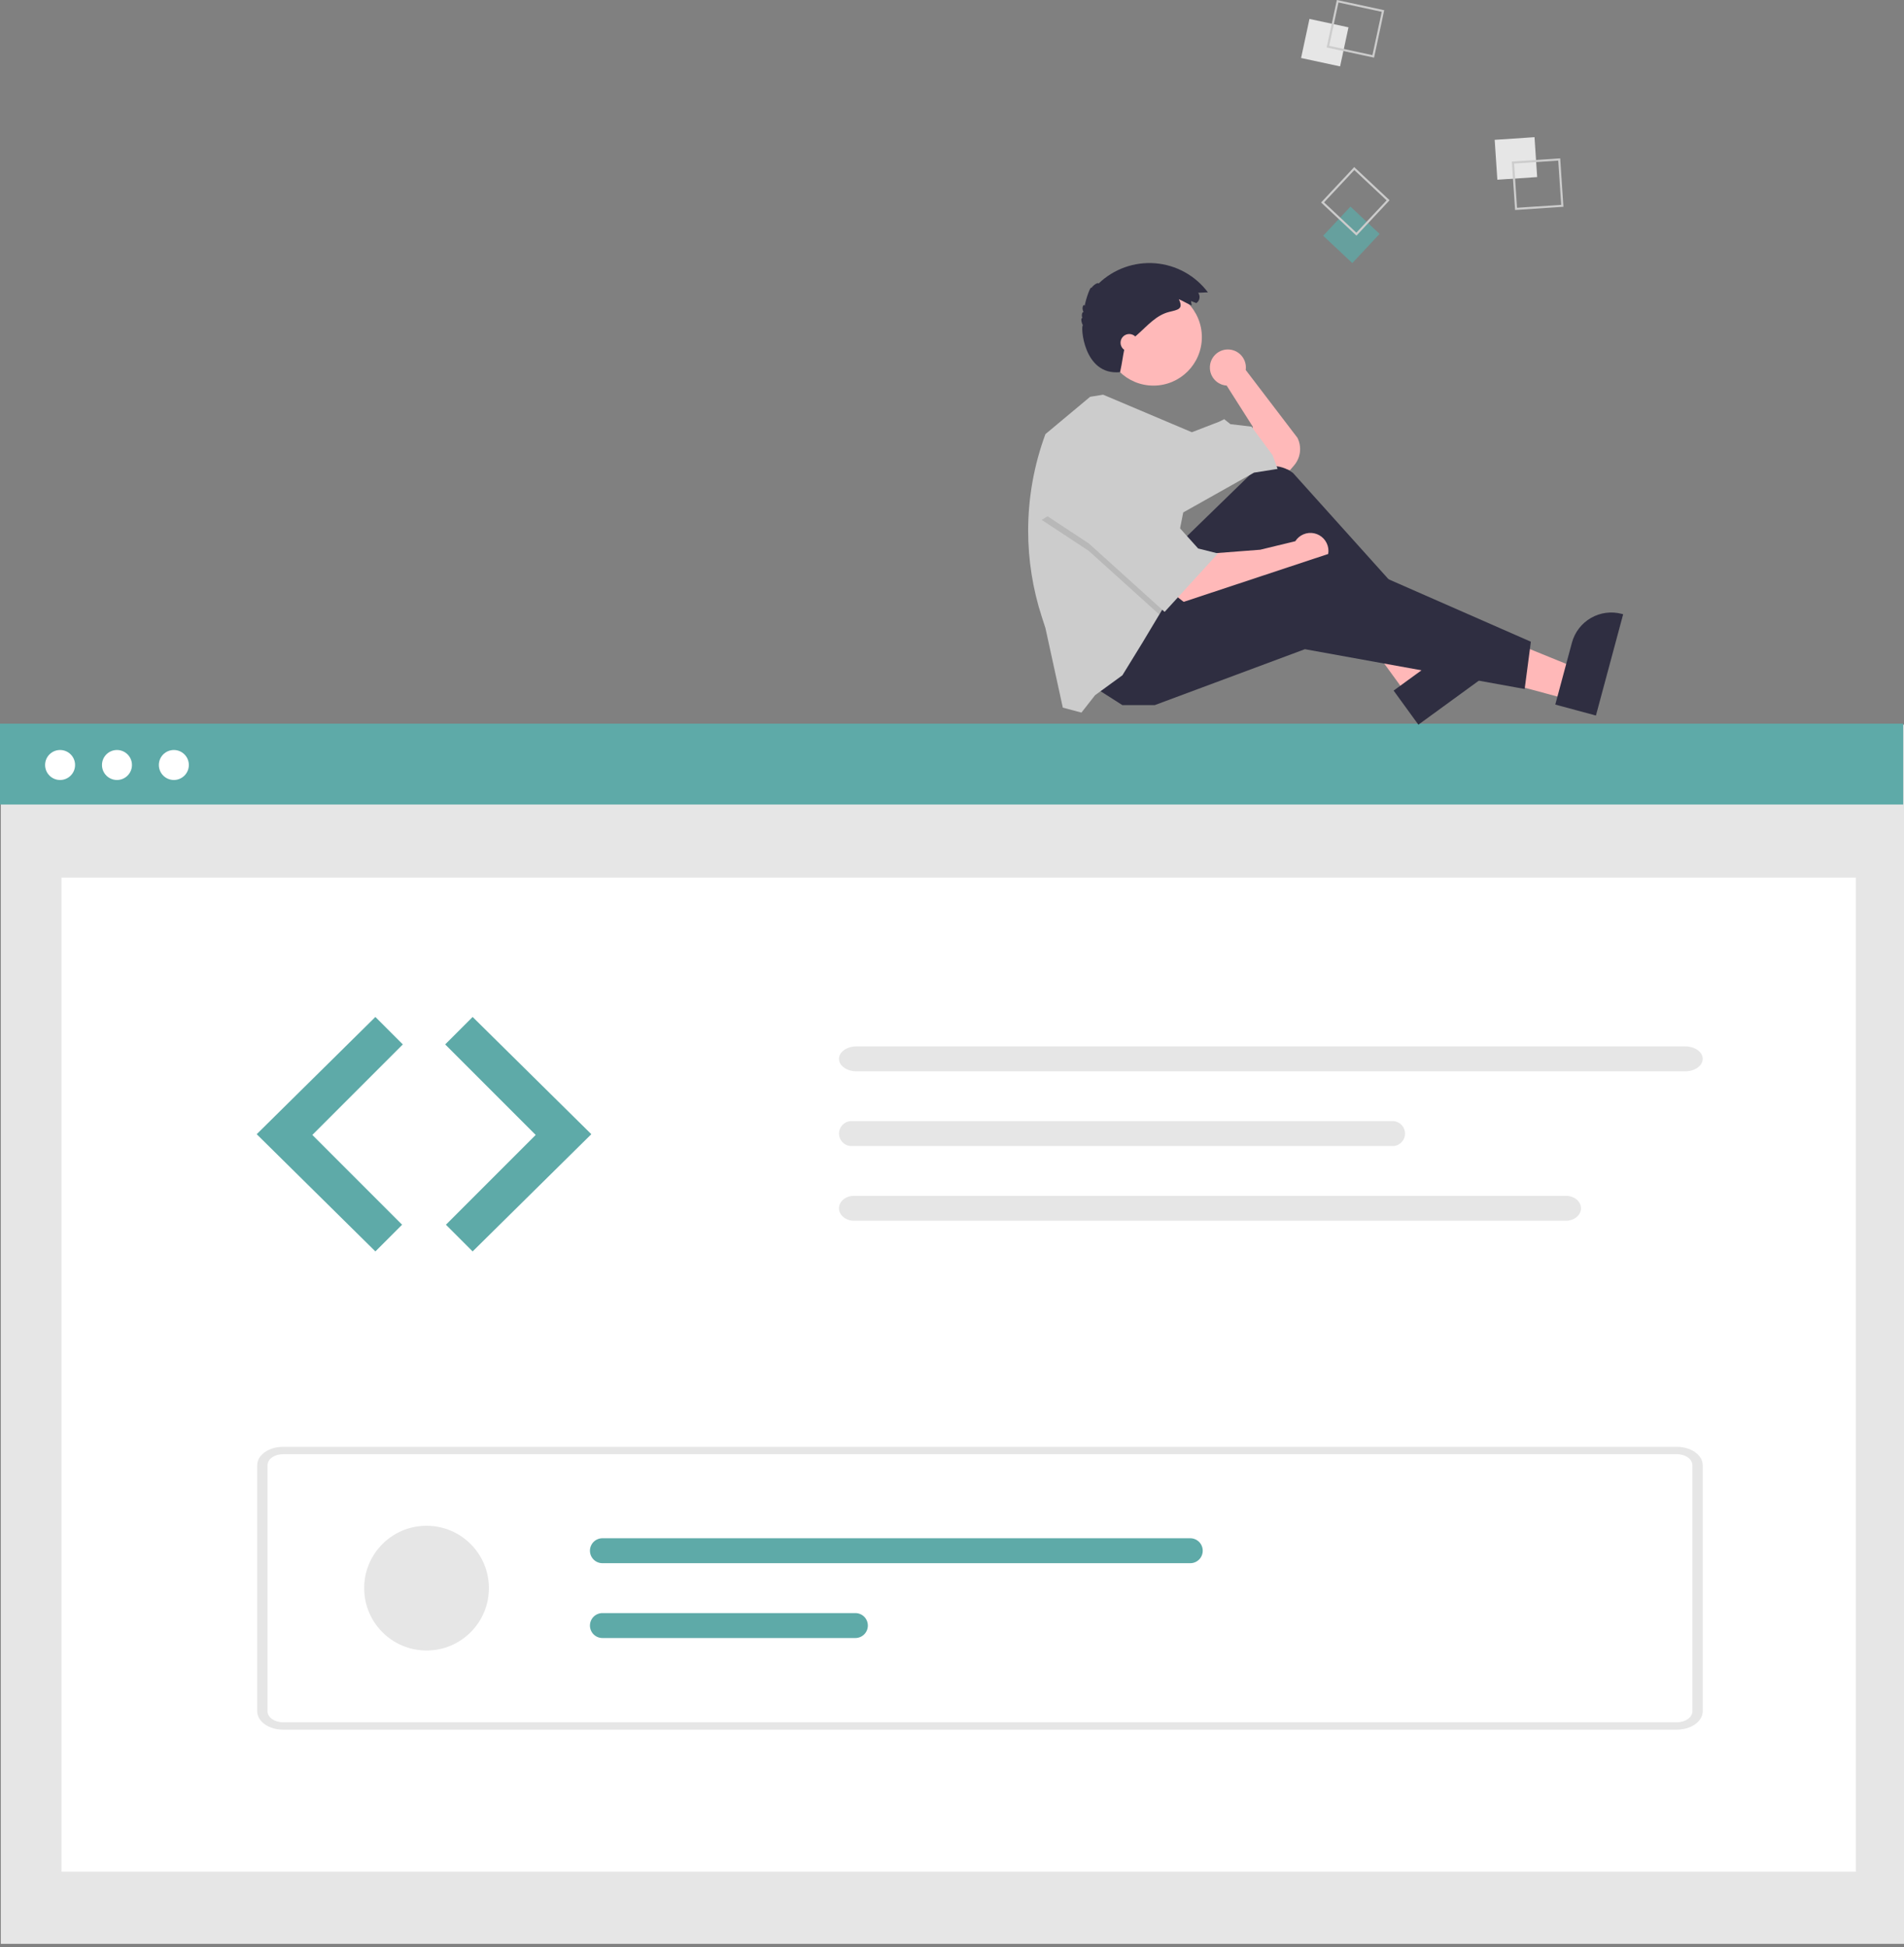 <svg width="400" height="409" viewBox="0 0 400 409" fill="none" xmlns="http://www.w3.org/2000/svg">
<rect x="0" y="0" width="400" height="409" fill="#808080" stroke="none"/>
<g id="Component 36">
<g id="Group 2">
<path id="Rectangle 1" d="M400 152.227H0.171V408.295H400V152.227Z" fill="#E6E6E6"/>
<path id="Rectangle 2" d="M389.874 184.344H12.912V393.146H389.874V184.344Z" fill="white"/>
<path id="Rectangle 3" d="M399.829 152H0V168.986H399.829V152Z" fill="#5EAAA8"/>
<path id="Ellipse 3" d="M12.623 163.833C14.362 163.833 15.772 162.423 15.772 160.684C15.772 158.945 14.362 157.536 12.623 157.536C10.884 157.536 9.475 158.945 9.475 160.684C9.475 162.423 10.884 163.833 12.623 163.833Z" fill="white"/>
<path id="Ellipse 4" d="M24.573 163.833C26.312 163.833 27.722 162.423 27.722 160.684C27.722 158.945 26.312 157.536 24.573 157.536C22.834 157.536 21.425 158.945 21.425 160.684C21.425 162.423 22.834 163.833 24.573 163.833Z" fill="white"/>
<path id="Ellipse 5" d="M36.523 163.833C38.262 163.833 39.672 162.423 39.672 160.684C39.672 158.945 38.262 157.536 36.523 157.536C34.784 157.536 33.374 158.945 33.374 160.684C33.374 162.423 34.784 163.833 36.523 163.833Z" fill="white"/>
<path id="Path 37" d="M78.862 213.61L53.928 238.234L78.862 262.857L84.473 257.246L65.618 238.389L84.63 219.376L78.862 213.61Z" fill="#5EAAA8"/>
<path id="Path 38" d="M99.293 213.61L124.228 238.234L99.293 262.857L93.683 257.246L112.539 238.389L93.525 219.376L99.293 213.61Z" fill="#5EAAA8"/>
<path id="Path 65" d="M179.947 219.789C177.908 219.789 176.255 220.963 176.255 222.409C176.255 223.855 177.908 225.028 179.947 225.028H354.022C356.061 225.028 357.714 223.855 357.714 222.409C357.714 220.963 356.061 219.789 354.022 219.789H179.947Z" fill="#E6E6E6"/>
<path id="Path 78" d="M352.291 363.305H59.454C56.46 363.305 54.034 361.577 54.031 359.447V307.762C54.034 305.632 56.46 303.904 59.454 303.904H352.291C355.284 303.904 357.71 305.632 357.714 307.762V359.446C357.711 361.576 355.284 363.302 352.291 363.305ZM59.454 305.446C57.657 305.446 56.202 306.483 56.2 307.761V359.445C56.2 360.723 57.657 361.758 59.454 361.76H352.291C354.087 361.76 355.543 360.723 355.545 359.445V307.762C355.545 306.484 354.087 305.448 352.291 305.447L59.454 305.446Z" fill="#E6E6E6"/>
<path id="Ellipse 13" d="M89.609 346.684C96.845 346.684 102.711 340.818 102.711 333.582C102.711 326.347 96.845 320.481 89.609 320.481C82.374 320.481 76.508 326.347 76.508 333.582C76.508 340.818 82.374 346.684 89.609 346.684Z" fill="#E6E6E6"/>
<path id="Path 79" d="M126.561 323.104C125.866 323.103 125.199 323.378 124.707 323.869C124.215 324.36 123.939 325.026 123.938 325.72C123.937 326.415 124.212 327.082 124.703 327.574C125.193 328.065 125.859 328.342 126.554 328.343H250.055C250.75 328.343 251.416 328.067 251.907 327.576C252.399 327.085 252.674 326.418 252.674 325.724C252.674 325.029 252.399 324.363 251.907 323.871C251.416 323.38 250.75 323.104 250.055 323.104H126.561Z" fill="#5EAAA8"/>
<path id="Path 80" d="M126.561 338.822C126.217 338.821 125.876 338.889 125.558 339.02C125.24 339.151 124.951 339.344 124.707 339.587C124.215 340.077 123.939 340.743 123.938 341.438C123.937 342.133 124.212 342.799 124.703 343.291C125.193 343.783 125.859 344.06 126.554 344.061H179.7C180.394 344.062 181.061 343.787 181.553 343.296C182.045 342.805 182.322 342.139 182.323 341.445C182.323 340.75 182.048 340.083 181.558 339.591C181.067 339.1 180.401 338.823 179.706 338.822H126.561Z" fill="#5EAAA8"/>
<path id="Path 81" d="M178.676 235.483C178.018 235.536 177.403 235.835 176.956 236.32C176.508 236.806 176.259 237.442 176.259 238.102C176.259 238.763 176.508 239.399 176.956 239.884C177.403 240.37 178.018 240.669 178.676 240.722H292.76C293.418 240.669 294.033 240.37 294.48 239.884C294.928 239.399 295.177 238.763 295.177 238.102C295.177 237.442 294.928 236.806 294.48 236.32C294.033 235.835 293.418 235.536 292.76 235.483H178.676Z" fill="#E6E6E6"/>
<path id="Path 82" d="M179.427 251.176C177.675 251.176 176.255 252.349 176.255 253.796C176.255 255.242 177.675 256.415 179.427 256.415H328.971C330.723 256.415 332.143 255.242 332.143 253.796C332.143 252.349 330.723 251.176 328.971 251.176H179.427Z" fill="#E6E6E6"/>
</g>
<g id="Component 31">
<path id="Vector" d="M254.176 77.216C254.172 76.695 254.276 76.179 254.48 75.7C254.685 75.221 254.985 74.79 255.364 74.433C255.742 74.076 256.19 73.8 256.68 73.624C257.169 73.448 257.689 73.375 258.208 73.409C258.727 73.444 259.233 73.585 259.696 73.824C260.158 74.063 260.565 74.395 260.894 74.799C261.222 75.202 261.463 75.67 261.603 76.171C261.743 76.673 261.778 77.198 261.706 77.713L272.576 91.965C273.039 92.894 273.219 93.939 273.093 94.97C272.966 96 272.538 96.971 271.863 97.759L271.011 98.755L267.098 97.972L262.664 94.054L263.186 89.615L257.709 80.997L257.716 80.991C256.757 80.93 255.857 80.506 255.2 79.804C254.542 79.103 254.176 78.177 254.176 77.216V77.216Z" fill="#FFB9B9"/>
<path id="Vector_2" d="M329.344 146.89L331.118 140.293L306.545 130.301L303.926 140.039L329.344 146.89Z" fill="#FFB8B8"/>
<path id="Vector_3" d="M335.279 150.295L341 129.021L340.731 128.949C338.538 128.358 336.2 128.663 334.231 129.798C332.263 130.932 330.825 132.803 330.234 134.999L330.234 135L326.74 147.993L335.279 150.295Z" fill="#2F2E41"/>
<path id="Vector_4" d="M295.495 145.836L301.014 141.818L288.159 118.591L280.014 124.522L295.495 145.836Z" fill="#FFB8B8"/>
<path id="Vector_5" d="M297.978 152.218L315.775 139.26L315.611 139.035C314.275 137.195 312.264 135.963 310.02 135.608C307.777 135.253 305.484 135.805 303.647 137.143L303.646 137.143L292.777 145.057L297.978 152.218Z" fill="#2F2E41"/>
<path id="Vector_6" d="M248.58 113.379L262.468 99.87C263.681 98.692 265.277 97.99 266.964 97.896C268.652 97.802 270.316 98.32 271.652 99.357L297.876 128.525L295.528 132.181L270.489 115.207L253.535 137.404L237.364 129.309L248.58 113.379Z" fill="#2F2E41"/>
<path id="Vector_7" d="M254.579 116.251L264.751 115.468L272.118 113.68C272.534 113.03 273.138 112.523 273.85 112.226C274.562 111.93 275.348 111.858 276.101 112.021C276.855 112.184 277.541 112.573 278.068 113.137C278.594 113.701 278.936 114.413 279.048 115.176C279.159 115.94 279.035 116.72 278.692 117.411C278.348 118.103 277.802 118.672 277.127 119.044C276.451 119.416 275.678 119.573 274.911 119.493C274.144 119.413 273.42 119.1 272.835 118.596L272.837 118.602L268.402 120.43L249.362 126.958L247.015 125.13L254.579 116.251Z" fill="#FFB9B9"/>
<path id="Vector_8" d="M230.061 144.455L235.799 148.111H242.581L274.141 136.36L320.307 144.716L321.611 134.792L279.357 116.252L242.32 128.525L230.061 144.455Z" fill="#2F2E41"/>
<path id="Vector_9" d="M216 111.475C216 117.622 216.968 123.73 218.867 129.575L219.628 131.92L223.28 148.633L227.192 149.678L230.061 146.022L235.799 141.843L239.973 135.054L243.551 129.084L244.667 127.219L248.58 107.634L263.447 99.277L268.403 98.494L267.359 95.621L262.925 89.615L258.491 89.093L257.187 88.048L256.144 88.57L250.393 90.789L231.746 82.901L229.018 83.347L219.628 91.182C217.228 97.678 215.999 104.549 216 111.475V111.475Z" fill="#CCCCCC"/>
<path id="Vector_10" opacity="0.1" d="M218.846 109.201L228.757 115.729L243.551 129.084L244.667 127.219L247.797 111.551H247.015L238.929 96.666L218.846 109.201Z" fill="black"/>
<path id="Vector_11" d="M238.929 95.099L247.015 109.984L251.71 115.207L255.883 116.252L244.667 128.525L228.757 114.162L218.846 107.634L238.929 95.099Z" fill="#CCCCCC"/>
<g id="head">
<path id="Vector_12" d="M242.32 80.997C236.702 80.997 232.148 76.437 232.148 70.813C232.148 65.188 236.702 60.628 242.32 60.628C247.938 60.628 252.492 65.188 252.492 70.813C252.492 76.437 247.938 80.997 242.32 80.997Z" fill="#FFB9B9"/>
<path id="Vector_13" d="M250.232 63.24L251.334 63.664C251.501 63.551 251.645 63.406 251.756 63.237C251.867 63.068 251.944 62.879 251.982 62.68C252.02 62.482 252.019 62.277 251.978 62.079C251.938 61.881 251.859 61.693 251.745 61.525C251.739 61.517 251.733 61.508 251.727 61.499L253.764 61.404C252.456 59.66 250.794 58.215 248.887 57.163C246.98 56.111 244.871 55.476 242.701 55.301C240.53 55.126 238.347 55.414 236.297 56.147C234.246 56.879 232.374 58.04 230.804 59.551C230.712 59.231 229.701 59.853 229.288 60.484C229.149 59.964 228.202 62.479 227.866 64.257C227.711 63.665 227.114 64.621 227.637 65.538C227.306 65.489 227.156 66.338 227.413 66.81C227.05 66.64 227.111 67.653 227.504 68.33C226.987 68.284 227.548 78.947 235.309 78.17C235.849 75.685 235.697 75.84 236.333 72.644C236.629 72.329 236.953 72.042 237.277 71.756L239.028 70.209C241.064 68.409 242.916 66.189 245.628 65.516C247.492 65.054 248.671 64.95 247.655 62.847C248.573 63.23 249.43 63.8 250.356 64.157C250.343 63.863 250.214 63.534 250.232 63.24Z" fill="#2F2E41"/>
<path id="Vector_14" d="M237.234 73.816C236.225 73.816 235.408 72.997 235.408 71.988C235.408 70.978 236.225 70.16 237.234 70.16C238.242 70.16 239.06 70.978 239.06 71.988C239.06 72.997 238.242 73.816 237.234 73.816Z" fill="#FFB9B9"/>
</g>
<g id="third">
<path id="Vector_15" d="M322.377 28.814L322.934 37.191L314.568 37.749L314.01 29.372L322.377 28.814Z" fill="#E6E6E6"/>
<path id="Vector_16" d="M327.774 33.262L317.615 33.94L318.292 44.111L328.451 43.434L327.774 33.262ZM318.086 34.352L327.362 33.734L327.98 43.021L318.704 43.639L318.086 34.352Z" fill="#CCCCCC"/>
</g>
<g id="second">
<path id="Vector_17" d="M275.097 3.975L283.295 5.739L281.533 13.947L273.336 12.183L275.097 3.975Z" fill="#E6E6E6"/>
<path id="Vector_18" d="M280.851 0L278.712 9.966L288.667 12.108L290.805 2.142L280.851 0ZM279.238 9.626L281.191 0.526L290.28 2.482L288.327 11.582L279.238 9.626Z" fill="#CCCCCC"/>
</g>
<g id="first">
<path id="Vector_19" d="M283.711 43.392L289.831 49.131L284.099 55.258L277.979 49.519L283.711 43.392Z" fill="#5EAAA8" fill-opacity="0.75"/>
<path id="Vector_20" d="M277.539 42.533L284.97 49.502L291.93 42.062L284.499 35.093L277.539 42.533ZM284.949 48.876L278.165 42.513L284.52 35.72L291.304 42.083L284.949 48.876Z" fill="#CCCCCC"/>
</g>
</g>
</g>
</svg>
